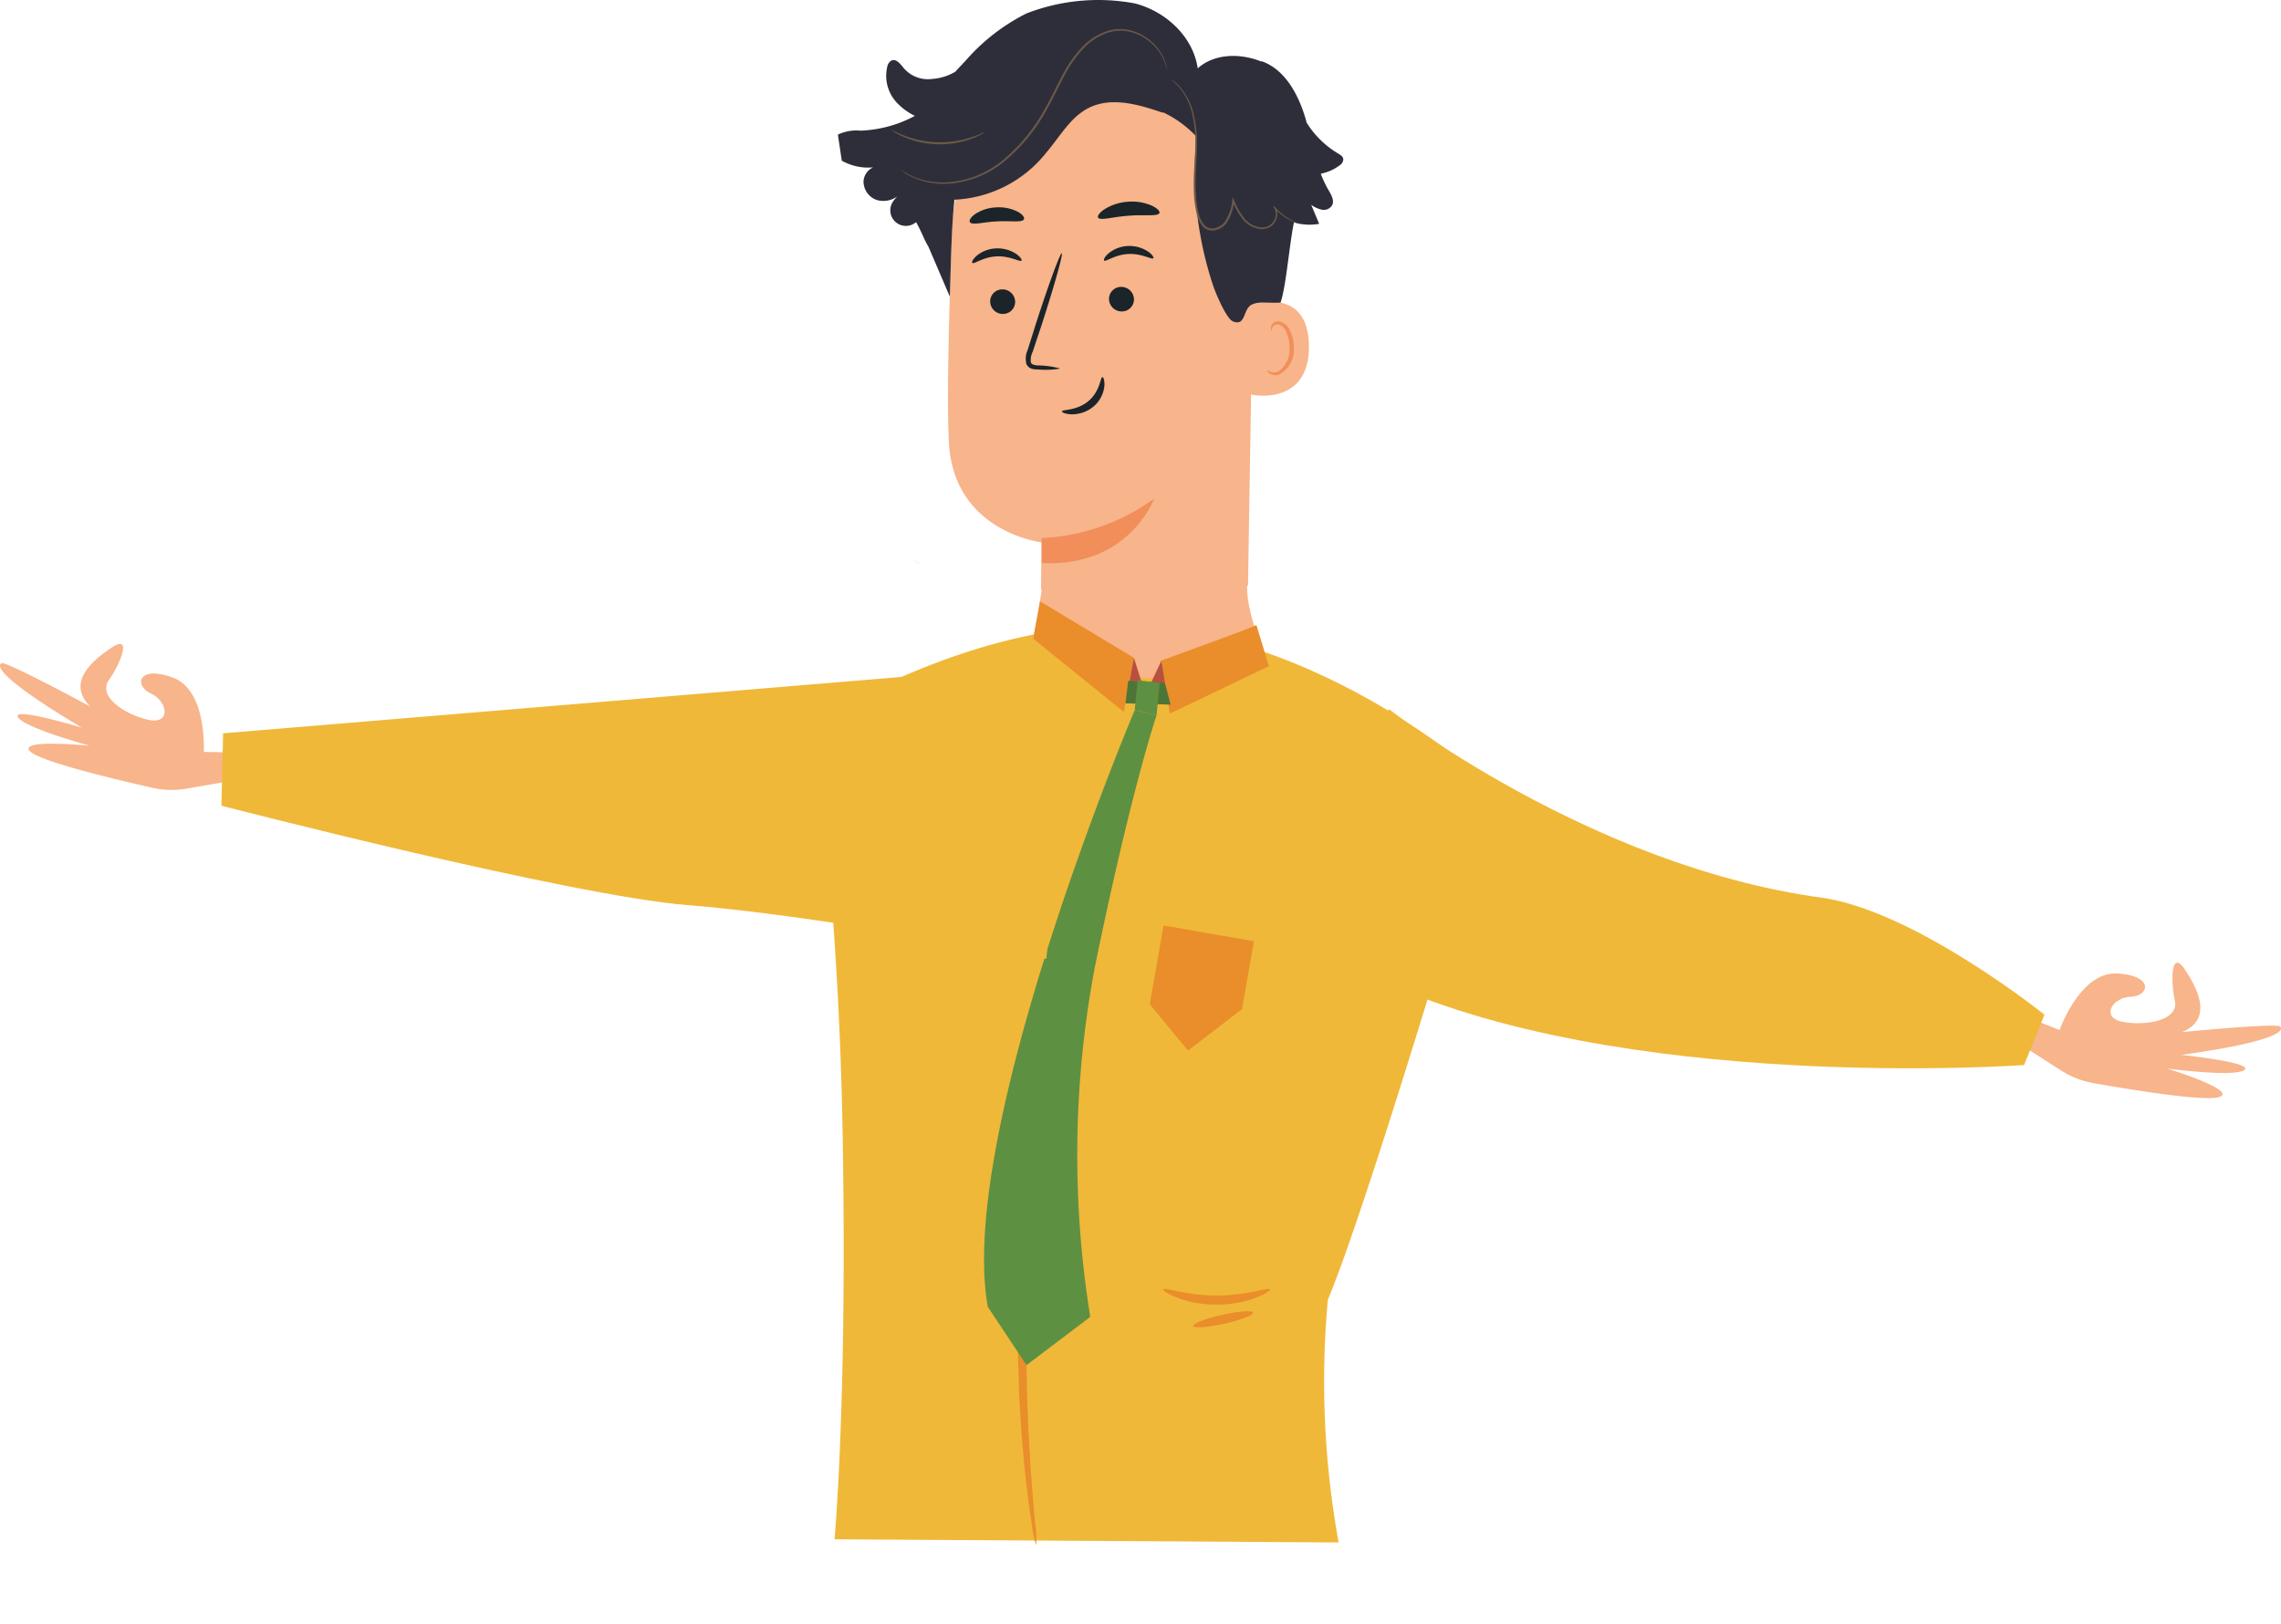 <svg xmlns="http://www.w3.org/2000/svg" width="236.045" height="168.055" viewBox="0 0 236.045 168.055">
  <g id="Groupe_3493" data-name="Groupe 3493" transform="translate(1685.607 -89.107)">
    <g id="Groupe_3453" data-name="Groupe 3453">
      <g id="Groupe_3313" data-name="Groupe 3313">
        <path id="Tracé_12563" data-name="Tracé 12563" d="M-1672.273,173.718l6.093-1.059.681-2.654-5.022-.083s.385-6.4-3.219-7.7-4.018.824-2.242,1.66,2.078,3.255-.309,2.709-5.244-2.4-4.039-4.118,2.422-4.767.312-3.37-4.726,3.663-2.244,6.123c0,0-8-4.329-9.112-4.5,0,0-2.4.341,8.24,6.684,0,0-7.271-2.2-6.619-1.088s7.453,2.964,7.453,2.964-7.66-.766-6.158.609c1.152,1.055,8.975,2.915,12.58,3.729A9.213,9.213,0,0,0-1672.273,173.718Z" transform="translate(6 -3)" fill="#f8b48a"/>
        <path id="Tracé_12564" data-name="Tracé 12564" d="M-1472.328,199.882l-5.209-3.335.4-2.707,4.659,1.867s2.123-6.051,5.95-5.853,3.382,2.317,1.425,2.4-3.177,2.2-.763,2.617,5.763-.181,5.318-2.232-.388-5.333,1.017-3.231,2.938,5.207-.3,6.514c0,0,9.048-.9,10.139-.616,0,0,2.085,1.245-10.185,2.972,0,0,7.558.783,6.524,1.56s-8.023-.157-8.023-.157,7.363,2.258,5.443,2.946c-1.47.525-9.4-.787-13.043-1.433A9.192,9.192,0,0,1-1472.328,199.882Z" fill="#f8b48a"/>
        <g id="Groupe_3310" data-name="Groupe 3310">
          <g id="Groupe_3309" data-name="Groupe 3309">
            <path id="Tracé_12565" data-name="Tracé 12565" d="M-1601.376,163.9a410.664,410.664,0,0,1,3.006,45.04c.378,25.924-.878,39.465-.878,39.465l52.165.326a93.445,93.445,0,0,1-1.116-25.116c4.525-10.787,16.96-53.15,16.96-53.15s-14.07-13.192-32.476-16.174S-1601.376,163.9-1601.376,163.9Z" fill="#f0b838"/>
            <path id="Tracé_12566" data-name="Tracé 12566" d="M-1578.689,155.211l1.1-6.193,21.119.1s-.665,2.226,1.87,7.946C-1554.6,157.063-1569.337,163.172-1578.689,155.211Z" fill="#f8b48a"/>
            <path id="Tracé_12567" data-name="Tracé 12567" d="M-1556.391,155.648" fill="#f8c09e"/>
            <g id="Groupe_3305" data-name="Groupe 3305">
              <path id="Tracé_12568" data-name="Tracé 12568" d="M-1578.383,249.016a12.128,12.128,0,0,1-.482-2.4q-.092-.582-.2-1.293c-.067-.474-.126-.99-.2-1.545-.13-1.109-.3-2.371-.411-3.774q-.092-1.05-.194-2.2c-.065-.766-.1-1.564-.154-2.389s-.115-1.679-.134-2.561-.058-1.788-.089-2.717c-.07-3.721-.023-7.816.223-12.1.265-4.289.705-8.361,1.219-12.048q.21-1.38.412-2.688c.124-.872.294-1.711.436-2.527s.282-1.6.438-2.353.309-1.473.454-2.161c.277-1.379.6-2.612.856-3.7.134-.542.255-1.047.378-1.51s.247-.882.353-1.26a12.314,12.314,0,0,1,.764-2.323,12.236,12.236,0,0,1-.407,2.41l-.273,1.276q-.14.7-.3,1.522c-.211,1.093-.483,2.332-.717,3.713q-.187,1.034-.393,2.163c-.137.752-.248,1.539-.382,2.352s-.279,1.651-.388,2.522-.243,1.762-.37,2.679c-.463,3.673-.874,7.724-1.138,11.987-.245,4.264-.317,8.334-.3,12.034q.025,1.389.049,2.705c.005.876.059,1.726.086,2.549s.054,1.618.1,2.381.09,1.5.133,2.194c.068,1.4.19,2.662.271,3.773q.063.831.117,1.548c.045.474.084.909.12,1.3A12.208,12.208,0,0,1-1578.383,249.016Z" fill="#e98e2a"/>
            </g>
            <g id="Groupe_3306" data-name="Groupe 3306">
              <path id="Tracé_12569" data-name="Tracé 12569" d="M-1578.69,155.21l.716-3.868,9.708,5.842-1.033,5.6Z" fill="#e98e2a"/>
              <path id="Tracé_12570" data-name="Tracé 12570" d="M-1568.267,157.184l1.2,3.791-1.964.329Z" fill="#b85040"/>
              <path id="Tracé_12571" data-name="Tracé 12571" d="M-1567.059,160.975l1.642-3.513.954,4.565Z" fill="#b85040"/>
              <path id="Tracé_12572" data-name="Tracé 12572" d="M-1555.592,153.783c-.026.145-9.828,3.678-9.828,3.678l.862,5.5,10.257-4.921Z" fill="#e98e2a"/>
              <path id="Tracé_12573" data-name="Tracé 12573" d="M-1568.858,159.571l3.8.212.59,2.244-4.67-.129Z" fill="#4d7537"/>
              <path id="Tracé_12574" data-name="Tracé 12574" d="M-1567.886,159.507l-.3,3.1,2.266.5.324-3.329Z" fill="#5e9042"/>
              <path id="Tracé_12575" data-name="Tracé 12575" d="M-1568.188,162.609s-18.489,43.672-15.193,61.745l4,6.031,6.6-5a104.933,104.933,0,0,1,.465-36.163c3.806-18.557,6.4-26.11,6.4-26.11Z" fill="#5e9042"/>
            </g>
            <g id="Groupe_3307" data-name="Groupe 3307">
              <path id="Tracé_12576" data-name="Tracé 12576" d="M-1554.187,222.536c.049.109-.487.5-1.474.874l-.391.141c-.136.048-.281.085-.43.129-.3.091-.624.158-.967.23a13.161,13.161,0,0,1-2.267.212,12.957,12.957,0,0,1-2.267-.213c-.343-.072-.668-.138-.967-.23-.15-.044-.294-.082-.43-.129l-.39-.141c-.988-.379-1.522-.764-1.474-.874.055-.127.674.035,1.659.234l.386.077c.134.028.276.046.42.071.289.055.6.089.927.135a20.316,20.316,0,0,0,2.135.128,20.314,20.314,0,0,0,2.135-.128c.326-.046.639-.08.927-.135.144-.025.286-.043.42-.07l.386-.077C-1554.862,222.571-1554.242,222.408-1554.187,222.536Z" fill="#e98e2a"/>
            </g>
            <g id="Groupe_3308" data-name="Groupe 3308">
              <path id="Tracé_12577" data-name="Tracé 12577" d="M-1555.939,224.947c.057.254-1.287.769-3,1.152s-3.149.487-3.206.232,1.287-.769,3-1.152S-1556,224.692-1555.939,224.947Z" fill="#e98e2a"/>
            </g>
            <path id="Tracé_12578" data-name="Tracé 12578" d="M-1565.2,184.882l-1.426,8.152,3.962,4.8,5.589-4.307,1.226-7.011Z" fill="#e98e2a"/>
          </g>
        </g>
        <g id="Groupe_3312" data-name="Groupe 3312">
          <g id="Groupe_3311" data-name="Groupe 3311" opacity="0.14">
            <path id="Tracé_12579" data-name="Tracé 12579" d="M-1591.2,147.08c.522.114.809.3.786.418" fill="#d57a5d"/>
          </g>
        </g>
        <path id="Tracé_12581" data-name="Tracé 12581" d="M-1541.874,162.495s20.749,16.232,44.714,19.5c9.664,1.318,23.123,12.122,23.123,12.122l-2.114,5.208s-42.032,3.041-67.364-9.142C-1543.514,190.182-1552.089,182.1-1541.874,162.495Z" fill="#f0b838"/>
        <path id="Tracé_12582" data-name="Tracé 12582" d="M-1488.533,257.162" fill="#e2e2e2"/>
      </g>
      <g id="Groupe_3452" data-name="Groupe 3452">
        <path id="Tracé_12583" data-name="Tracé 12583" d="M-1556.459,149.716l.568-35.478c.422-9.68-4.713-18-14.149-18.165l-.873.036a17.1,17.1,0,0,0-16.164,16.627c-.32,8.392-.57,17.669-.335,22.153.485,9.285,9.593,10.346,9.593,10.346.02,0-.049,2.2-.054,4.929" fill="#f8b48a"/>
        <path id="Tracé_12584" data-name="Tracé 12584" d="M-1577.8,147.369l-.021-2.575a21.472,21.472,0,0,0,11.636-4.076s-2.553,7.1-11.615,6.651" fill="#f18e5a"/>
        <g id="Groupe_3328" data-name="Groupe 3328">
          <g id="Groupe_3327" data-name="Groupe 3327">
            <g id="Groupe_3326" data-name="Groupe 3326">
              <g id="Groupe_3325" data-name="Groupe 3325">
                <g id="Groupe_3324" data-name="Groupe 3324">
                  <g id="Groupe_3323" data-name="Groupe 3323">
                    <g id="Groupe_3322" data-name="Groupe 3322">
                      <g id="Groupe_3321" data-name="Groupe 3321">
                        <g id="Groupe_3320" data-name="Groupe 3320">
                          <g id="Groupe_3319" data-name="Groupe 3319">
                            <g id="Groupe_3318" data-name="Groupe 3318">
                              <g id="Groupe_3317" data-name="Groupe 3317">
                                <g id="Groupe_3316" data-name="Groupe 3316">
                                  <g id="Groupe_3315" data-name="Groupe 3315">
                                    <g id="Groupe_3314" data-name="Groupe 3314">
                                      <path id="Tracé_12585" data-name="Tracé 12585" d="M-1583.141,120.308a1.308,1.308,0,0,0,1.3,1.286,1.254,1.254,0,0,0,1.284-1.22v-.033a1.309,1.309,0,0,0-1.3-1.286,1.252,1.252,0,0,0-1.284,1.219Z" fill="#1b2429"/>
                                    </g>
                                  </g>
                                </g>
                              </g>
                            </g>
                          </g>
                        </g>
                      </g>
                    </g>
                  </g>
                </g>
              </g>
            </g>
          </g>
        </g>
        <g id="Groupe_3344" data-name="Groupe 3344">
          <g id="Groupe_3343" data-name="Groupe 3343">
            <g id="Groupe_3342" data-name="Groupe 3342">
              <g id="Groupe_3341" data-name="Groupe 3341">
                <g id="Groupe_3340" data-name="Groupe 3340">
                  <g id="Groupe_3339" data-name="Groupe 3339">
                    <g id="Groupe_3338" data-name="Groupe 3338">
                      <g id="Groupe_3337" data-name="Groupe 3337">
                        <g id="Groupe_3336" data-name="Groupe 3336">
                          <g id="Groupe_3335" data-name="Groupe 3335">
                            <g id="Groupe_3334" data-name="Groupe 3334">
                              <g id="Groupe_3333" data-name="Groupe 3333">
                                <g id="Groupe_3332" data-name="Groupe 3332">
                                  <g id="Groupe_3331" data-name="Groupe 3331">
                                    <g id="Groupe_3330" data-name="Groupe 3330">
                                      <g id="Groupe_3329" data-name="Groupe 3329">
                                        <path id="Tracé_12586" data-name="Tracé 12586" d="M-1584.989,116.315c.167.167,1.115-.618,2.506-.674,1.389-.076,2.438.615,2.582.434.071-.081-.1-.386-.562-.7a3.474,3.474,0,0,0-2.076-.561,3.342,3.342,0,0,0-1.986.752C-1584.938,115.923-1585.07,116.241-1584.989,116.315Z" fill="#1b2429"/>
                                      </g>
                                    </g>
                                  </g>
                                </g>
                              </g>
                            </g>
                          </g>
                        </g>
                      </g>
                    </g>
                  </g>
                </g>
              </g>
            </g>
          </g>
        </g>
        <g id="Groupe_3359" data-name="Groupe 3359">
          <g id="Groupe_3358" data-name="Groupe 3358">
            <g id="Groupe_3357" data-name="Groupe 3357">
              <g id="Groupe_3356" data-name="Groupe 3356">
                <g id="Groupe_3355" data-name="Groupe 3355">
                  <g id="Groupe_3354" data-name="Groupe 3354">
                    <g id="Groupe_3353" data-name="Groupe 3353">
                      <g id="Groupe_3352" data-name="Groupe 3352">
                        <g id="Groupe_3351" data-name="Groupe 3351">
                          <g id="Groupe_3350" data-name="Groupe 3350">
                            <g id="Groupe_3349" data-name="Groupe 3349">
                              <g id="Groupe_3348" data-name="Groupe 3348">
                                <g id="Groupe_3347" data-name="Groupe 3347">
                                  <g id="Groupe_3346" data-name="Groupe 3346">
                                    <g id="Groupe_3345" data-name="Groupe 3345">
                                      <path id="Tracé_12587" data-name="Tracé 12587" d="M-1570.845,120.051a1.31,1.31,0,0,0,1.3,1.286,1.252,1.252,0,0,0,1.284-1.218v-.035a1.31,1.31,0,0,0-1.3-1.286,1.254,1.254,0,0,0-1.284,1.221Z" fill="#1b2429"/>
                                    </g>
                                  </g>
                                </g>
                              </g>
                            </g>
                          </g>
                        </g>
                      </g>
                    </g>
                  </g>
                </g>
              </g>
            </g>
          </g>
        </g>
        <g id="Groupe_3375" data-name="Groupe 3375">
          <g id="Groupe_3374" data-name="Groupe 3374">
            <g id="Groupe_3373" data-name="Groupe 3373">
              <g id="Groupe_3372" data-name="Groupe 3372">
                <g id="Groupe_3371" data-name="Groupe 3371">
                  <g id="Groupe_3370" data-name="Groupe 3370">
                    <g id="Groupe_3369" data-name="Groupe 3369">
                      <g id="Groupe_3368" data-name="Groupe 3368">
                        <g id="Groupe_3367" data-name="Groupe 3367">
                          <g id="Groupe_3366" data-name="Groupe 3366">
                            <g id="Groupe_3365" data-name="Groupe 3365">
                              <g id="Groupe_3364" data-name="Groupe 3364">
                                <g id="Groupe_3363" data-name="Groupe 3363">
                                  <g id="Groupe_3362" data-name="Groupe 3362">
                                    <g id="Groupe_3361" data-name="Groupe 3361">
                                      <g id="Groupe_3360" data-name="Groupe 3360">
                                        <path id="Tracé_12588" data-name="Tracé 12588" d="M-1571.347,116.068c.168.167,1.118-.619,2.508-.674,1.388-.075,2.438.615,2.581.434.071-.081-.1-.385-.562-.7a3.479,3.479,0,0,0-2.075-.561,3.36,3.36,0,0,0-1.987.752C-1571.3,115.679-1571.427,116-1571.347,116.068Z" fill="#1b2429"/>
                                      </g>
                                    </g>
                                  </g>
                                </g>
                              </g>
                            </g>
                          </g>
                        </g>
                      </g>
                    </g>
                  </g>
                </g>
              </g>
            </g>
          </g>
        </g>
        <g id="Groupe_3390" data-name="Groupe 3390">
          <g id="Groupe_3389" data-name="Groupe 3389">
            <g id="Groupe_3388" data-name="Groupe 3388">
              <g id="Groupe_3387" data-name="Groupe 3387">
                <g id="Groupe_3386" data-name="Groupe 3386">
                  <g id="Groupe_3385" data-name="Groupe 3385">
                    <g id="Groupe_3384" data-name="Groupe 3384">
                      <g id="Groupe_3383" data-name="Groupe 3383">
                        <g id="Groupe_3382" data-name="Groupe 3382">
                          <g id="Groupe_3381" data-name="Groupe 3381">
                            <g id="Groupe_3380" data-name="Groupe 3380">
                              <g id="Groupe_3379" data-name="Groupe 3379">
                                <g id="Groupe_3378" data-name="Groupe 3378">
                                  <g id="Groupe_3377" data-name="Groupe 3377">
                                    <g id="Groupe_3376" data-name="Groupe 3376">
                                      <path id="Tracé_12589" data-name="Tracé 12589" d="M-1575.892,127.249a8.927,8.927,0,0,0-2.275-.323c-.356-.022-.7-.081-.765-.327a1.9,1.9,0,0,1,.193-1.091q.447-1.346.938-2.82c1.3-4.015,2.224-7.309,2.067-7.362s-1.34,3.159-2.638,7.173c-.312.99-.61,1.933-.893,2.836a2.162,2.162,0,0,0-.126,1.439.9.9,0,0,0,.6.508,2.384,2.384,0,0,0,.607.06A8.8,8.8,0,0,0-1575.892,127.249Z" fill="#1b2429"/>
                                    </g>
                                  </g>
                                </g>
                              </g>
                            </g>
                          </g>
                        </g>
                      </g>
                    </g>
                  </g>
                </g>
              </g>
            </g>
          </g>
        </g>
        <g id="Groupe_3401" data-name="Groupe 3401">
          <g id="Groupe_3400" data-name="Groupe 3400">
            <g id="Groupe_3399" data-name="Groupe 3399">
              <g id="Groupe_3398" data-name="Groupe 3398">
                <g id="Groupe_3397" data-name="Groupe 3397">
                  <g id="Groupe_3396" data-name="Groupe 3396">
                    <g id="Groupe_3395" data-name="Groupe 3395">
                      <g id="Groupe_3394" data-name="Groupe 3394">
                        <g id="Groupe_3393" data-name="Groupe 3393">
                          <g id="Groupe_3392" data-name="Groupe 3392">
                            <g id="Groupe_3391" data-name="Groupe 3391">
                              <path id="Tracé_12590" data-name="Tracé 12590" d="M-1571.975,111.622c.2.356,1.537-.084,3.179-.19,1.639-.14,3.02.1,3.172-.285.065-.182-.225-.5-.815-.769a5.169,5.169,0,0,0-2.46-.391,5.192,5.192,0,0,0-2.379.754C-1571.823,111.1-1572.066,111.452-1571.975,111.622Z" fill="#1b2429"/>
                            </g>
                          </g>
                        </g>
                      </g>
                    </g>
                  </g>
                </g>
              </g>
            </g>
          </g>
        </g>
        <g id="Groupe_3412" data-name="Groupe 3412">
          <g id="Groupe_3411" data-name="Groupe 3411">
            <g id="Groupe_3410" data-name="Groupe 3410">
              <g id="Groupe_3409" data-name="Groupe 3409">
                <g id="Groupe_3408" data-name="Groupe 3408">
                  <g id="Groupe_3407" data-name="Groupe 3407">
                    <g id="Groupe_3406" data-name="Groupe 3406">
                      <g id="Groupe_3405" data-name="Groupe 3405">
                        <g id="Groupe_3404" data-name="Groupe 3404">
                          <g id="Groupe_3403" data-name="Groupe 3403">
                            <g id="Groupe_3402" data-name="Groupe 3402">
                              <path id="Tracé_12591" data-name="Tracé 12591" d="M-1585.221,112.121c.3.316,1.422-.052,2.783-.1,1.36-.094,2.521.15,2.779-.2.111-.168-.078-.487-.59-.781a4.291,4.291,0,0,0-2.277-.47,4.239,4.239,0,0,0-2.2.712C-1585.2,111.626-1585.353,111.966-1585.221,112.121Z" fill="#1b2429"/>
                            </g>
                          </g>
                        </g>
                      </g>
                    </g>
                  </g>
                </g>
              </g>
            </g>
          </g>
        </g>
        <g id="Groupe_3419" data-name="Groupe 3419">
          <g id="Groupe_3418" data-name="Groupe 3418">
            <g id="Groupe_3417" data-name="Groupe 3417">
              <g id="Groupe_3416" data-name="Groupe 3416">
                <g id="Groupe_3415" data-name="Groupe 3415">
                  <g id="Groupe_3414" data-name="Groupe 3414">
                    <g id="Groupe_3413" data-name="Groupe 3413">
                      <path id="Tracé_12592" data-name="Tracé 12592" d="M-1556.353,120.709c.152-.075,6.141-2.152,6.2,4.208s-6.173,5.107-6.185,4.926S-1556.353,120.709-1556.353,120.709Z" fill="#f8b48a"/>
                    </g>
                  </g>
                </g>
              </g>
            </g>
          </g>
        </g>
        <g id="Groupe_3427" data-name="Groupe 3427">
          <g id="Groupe_3426" data-name="Groupe 3426">
            <g id="Groupe_3425" data-name="Groupe 3425">
              <g id="Groupe_3424" data-name="Groupe 3424">
                <g id="Groupe_3423" data-name="Groupe 3423">
                  <g id="Groupe_3422" data-name="Groupe 3422">
                    <g id="Groupe_3421" data-name="Groupe 3421">
                      <g id="Groupe_3420" data-name="Groupe 3420">
                        <path id="Tracé_12593" data-name="Tracé 12593" d="M-1554.47,127.413c.026-.021.108.076.292.16a1.052,1.052,0,0,0,.806.01,2.763,2.763,0,0,0,1.214-2.472,3.73,3.73,0,0,0-.317-1.583,1.258,1.258,0,0,0-.819-.842.545.545,0,0,0-.634.31c-.081.178-.04.3-.073.316-.017.016-.134-.1-.086-.368a.7.7,0,0,1,.24-.4.8.8,0,0,1,.6-.168,1.529,1.529,0,0,1,1.136.975,3.841,3.841,0,0,1,.39,1.769,2.89,2.89,0,0,1-1.549,2.762,1.137,1.137,0,0,1-.989-.158C-1554.457,127.565-1554.491,127.426-1554.47,127.413Z" fill="#f18e5a"/>
                      </g>
                    </g>
                  </g>
                </g>
              </g>
            </g>
          </g>
        </g>
        <g id="Groupe_3436" data-name="Groupe 3436">
          <g id="Groupe_3435" data-name="Groupe 3435">
            <g id="Groupe_3434" data-name="Groupe 3434">
              <g id="Groupe_3433" data-name="Groupe 3433">
                <g id="Groupe_3432" data-name="Groupe 3432">
                  <g id="Groupe_3431" data-name="Groupe 3431">
                    <g id="Groupe_3430" data-name="Groupe 3430">
                      <g id="Groupe_3429" data-name="Groupe 3429">
                        <g id="Groupe_3428" data-name="Groupe 3428">
                          <path id="Tracé_12594" data-name="Tracé 12594" d="M-1571.524,128.132c-.213-.013-.223,1.447-1.444,2.478s-2.736.863-2.748,1.067c-.02.091.336.285.976.306a3.484,3.484,0,0,0,2.294-.807,3.2,3.2,0,0,0,1.119-2.078C-1571.27,128.487-1571.427,128.125-1571.524,128.132Z" fill="#1b2429"/>
                        </g>
                      </g>
                    </g>
                  </g>
                </g>
              </g>
            </g>
          </g>
        </g>
        <path id="Tracé_12595" data-name="Tracé 12595" d="M-1598.9,103.04a4.409,4.409,0,0,1,2.312-.413,12.774,12.774,0,0,0,5.652-1.528,6.463,6.463,0,0,1-1.679-1.182,4.062,4.062,0,0,1-1.163-3.956.88.88,0,0,1,.48-.613c.4-.132.758.27,1.042.589a3.3,3.3,0,0,0,3.165,1.333,5.389,5.389,0,0,0,2.347-.743c.026-.029.05-.06.077-.089.318-.345.629-.675.935-.994h0a20.544,20.544,0,0,1,6.343-4.944,20.524,20.524,0,0,1,11.224-1.039c3.163.813,6.024,3.406,6.5,6.718,1.752-1.556,4.406-1.574,6.569-.71l.054-.025c2.408.85,3.8,3.435,4.536,5.939.039.137.075.275.112.413a9.623,9.623,0,0,0,3.263,3.2c.233.136.5.3.533.576a.8.8,0,0,1-.4.661,4.747,4.747,0,0,1-1.932.851,11.183,11.183,0,0,0,.815,1.721c.276.468.6,1.027.372,1.52a1,1,0,0,1-1.054.486,2.947,2.947,0,0,1-1.122-.506l.824,1.964a5.549,5.549,0,0,1-2.611-.149c-.484,2.354-.818,6.708-1.39,8.306-1.643.049-2.044-.129-2.871.162-1.068.378-.638,2.322-2.039,1.786-.714-.275-1.835-3.027-2.082-3.766a37.243,37.243,0,0,1-1.7-15.353,11.335,11.335,0,0,0-3.539-2.561l.108.1c-2.542-.874-5.416-1.729-7.8-.48-1.854.969-2.927,2.966-4.3,4.567a12.852,12.852,0,0,1-9.516,4.892c-.324,2.811-.378,7.4-.483,10.026l-2.236-5.219v.021a10.141,10.141,0,0,1-.472-.922l-.049-.093v-.012a16.175,16.175,0,0,0-.734-1.482l-.024.022a1.612,1.612,0,0,1-2.27-.21,1.613,1.613,0,0,1-.083-1.951,3.638,3.638,0,0,1,.762-.8,2.479,2.479,0,0,1-2.4.667,2.028,2.028,0,0,1-1.422-1.992,1.728,1.728,0,0,1,.988-1.4,5.549,5.549,0,0,1-3.24-.694" fill="#2e2e3a"/>
        <g id="Groupe_3441" data-name="Groupe 3441">
          <g id="Groupe_3440" data-name="Groupe 3440">
            <g id="Groupe_3439" data-name="Groupe 3439">
              <g id="Groupe_3438" data-name="Groupe 3438">
                <g id="Groupe_3437" data-name="Groupe 3437">
                  <path id="Tracé_12596" data-name="Tracé 12596" d="M-1564.511,97.278a7.878,7.878,0,0,1,.919.843,6.749,6.749,0,0,1,1.425,3.074,11.949,11.949,0,0,1,.258,2.363c.014.857-.044,1.776-.1,2.744a25.273,25.273,0,0,0-.034,3.053,11.035,11.035,0,0,0,.222,1.607,3.4,3.4,0,0,0,.658,1.554,1.345,1.345,0,0,0,1.284.426,2.023,2.023,0,0,0,1.144-.681,4.9,4.9,0,0,0,.847-2.376l-.19.027a7.911,7.911,0,0,0,1.125,1.936,2.68,2.68,0,0,0,1.775.965,1.7,1.7,0,0,0,.932-.179,1.529,1.529,0,0,0,.628-.649,1.611,1.611,0,0,0,.183-.828,1.175,1.175,0,0,0-.3-.72l-.1.089a5.855,5.855,0,0,0,1.964,1.478,5.3,5.3,0,0,0,.606.233,1.077,1.077,0,0,0,.217.053,1.075,1.075,0,0,0-.206-.088c-.136-.055-.336-.136-.588-.263a6.052,6.052,0,0,1-1.9-1.5l-.094.089a1.22,1.22,0,0,1,.075,1.382,1.387,1.387,0,0,1-.568.575,1.554,1.554,0,0,1-.846.152,2.516,2.516,0,0,1-1.647-.918,7.747,7.747,0,0,1-1.083-1.9l-.134-.3-.056.324a4.744,4.744,0,0,1-.807,2.27,1.821,1.821,0,0,1-1.023.609,1.138,1.138,0,0,1-1.092-.361,3.239,3.239,0,0,1-.607-1.455,10.857,10.857,0,0,1-.221-1.574,25.7,25.7,0,0,1,.022-3.028c.048-.968.1-1.89.077-2.757a11.9,11.9,0,0,0-.288-2.393,6.635,6.635,0,0,0-1.511-3.1A3.7,3.7,0,0,0-1564.511,97.278Z" fill="#6a5948"/>
                </g>
              </g>
            </g>
          </g>
        </g>
        <g id="Groupe_3446" data-name="Groupe 3446">
          <g id="Groupe_3445" data-name="Groupe 3445">
            <g id="Groupe_3444" data-name="Groupe 3444">
              <g id="Groupe_3443" data-name="Groupe 3443">
                <g id="Groupe_3442" data-name="Groupe 3442">
                  <path id="Tracé_12597" data-name="Tracé 12597" d="M-1592.449,106.663a.4.4,0,0,0,.073.063l.228.167a3.059,3.059,0,0,0,.387.248,4.894,4.894,0,0,0,.555.292,7.857,7.857,0,0,0,3.887.672,10.12,10.12,0,0,0,5.448-2.139,18.15,18.15,0,0,0,4.638-5.617c.647-1.134,1.171-2.3,1.752-3.37a12.312,12.312,0,0,1,1.995-2.857,6.149,6.149,0,0,1,2.594-1.658,4.294,4.294,0,0,1,1.375-.179,4.781,4.781,0,0,1,1.265.233,5.2,5.2,0,0,1,1.9,1.147,5.279,5.279,0,0,1,1.039,1.351,6.506,6.506,0,0,1,.483,1.39.28.28,0,0,0-.009-.1l-.046-.284a4.723,4.723,0,0,0-.355-1.047,5.281,5.281,0,0,0-1.031-1.4,5.261,5.261,0,0,0-1.936-1.2,4.889,4.889,0,0,0-1.3-.256,4.409,4.409,0,0,0-1.431.173,6.306,6.306,0,0,0-2.682,1.689,12.381,12.381,0,0,0-2.039,2.9c-.588,1.082-1.112,2.241-1.754,3.364a18.172,18.172,0,0,1-4.572,5.566,10.06,10.06,0,0,1-5.342,2.145,7.969,7.969,0,0,1-3.844-.6A13.127,13.127,0,0,1-1592.449,106.663Z" fill="#6a5948"/>
                </g>
              </g>
            </g>
          </g>
        </g>
        <g id="Groupe_3451" data-name="Groupe 3451">
          <g id="Groupe_3450" data-name="Groupe 3450">
            <g id="Groupe_3449" data-name="Groupe 3449">
              <g id="Groupe_3448" data-name="Groupe 3448">
                <g id="Groupe_3447" data-name="Groupe 3447">
                  <path id="Tracé_12598" data-name="Tracé 12598" d="M-1593.32,102.582a1.49,1.49,0,0,0,.328.228,7.038,7.038,0,0,0,.969.491,9.12,9.12,0,0,0,1.53.5,10.351,10.351,0,0,0,1.952.243,10.565,10.565,0,0,0,1.961-.159,9.3,9.3,0,0,0,1.548-.431,7.023,7.023,0,0,0,.987-.45,1.48,1.48,0,0,0,.337-.214c-.018-.037-.516.233-1.373.518a10.325,10.325,0,0,1-1.532.379,11.358,11.358,0,0,1-1.923.14,11.317,11.317,0,0,1-1.916-.221,10.7,10.7,0,0,1-1.516-.444C-1592.814,102.838-1593.3,102.546-1593.32,102.582Z" fill="#6a5948"/>
                </g>
              </g>
            </g>
          </g>
        </g>
      </g>
    </g>
    <path id="Tracé_12660" data-name="Tracé 12660" d="M-1583.336,191.023c1.225-9.768.4-20.587-.17-30.414l-85.013,7.067-.174,7.494s35.944,9.3,48.245,10.285C-1606.505,186.568-1583.336,191.023-1583.336,191.023Z" transform="translate(6 -2.681)" fill="#f0b838"/>
  </g>
</svg>
